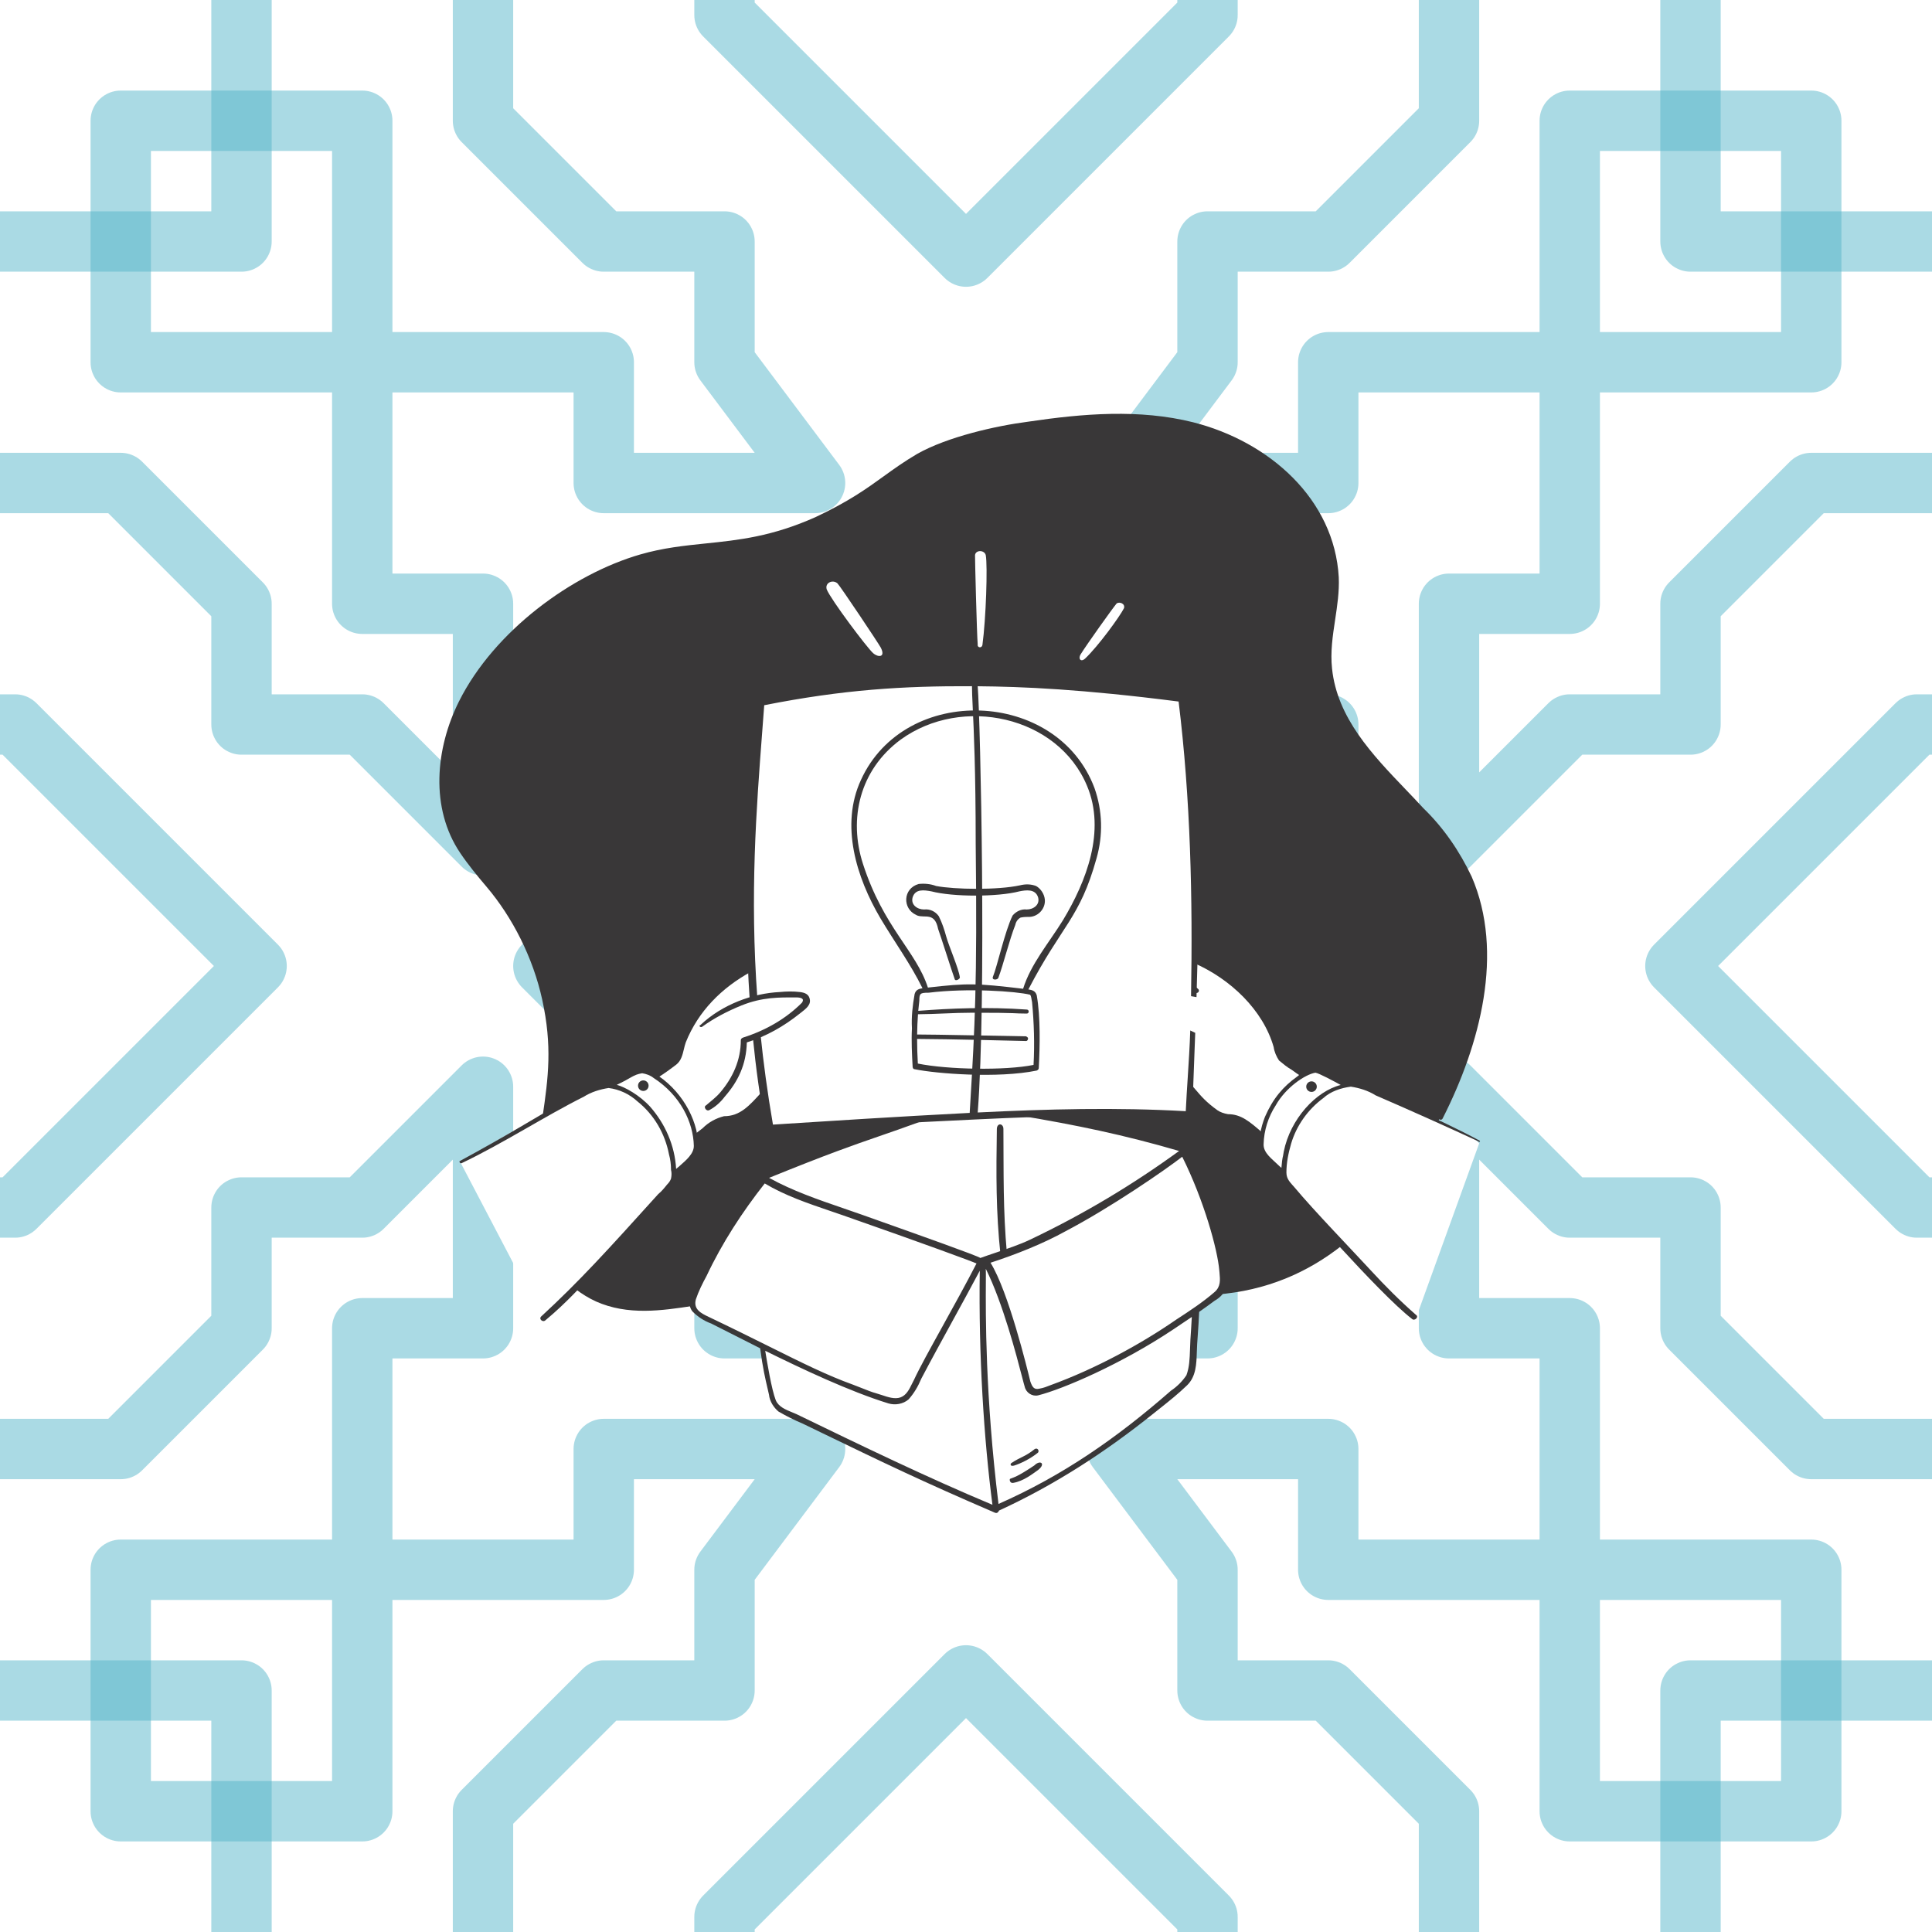<svg width="256" height="256" viewBox="0 0 256 256" fill="none" xmlns="http://www.w3.org/2000/svg">
<rect x="0" y="0" width="256" height="256" fill="#808080" stroke="none"/>
<g clip-path="url(#clip0_516_1828)">
<rect width="256" height="256" fill="white"/>
<mask id="mask0_516_1828" style="mask-type:alpha" maskUnits="userSpaceOnUse" x="0" y="0" width="256" height="256">
<rect width="256" height="256" fill="#D9D9D9"/>
</mask>
<g mask="url(#mask0_749_683)">
<path d="M64 0V16L80 32H96V48L108 64H80V48H16V16H48V80H64V112L48 96H32V80L16 64H0" stroke="#56B7CB" stroke-opacity="0.50" stroke-width="8" stroke-linecap="round" stroke-linejoin="round"/>
<path d="M256 64L240 64L224 80L224 96L208 96L192 112L192 80L208 80L208 16L240 16L240 48L176 48L176 64L148 64L160 48L160 32L176 32L192 16L192 -2.79753e-06" stroke="#56B7CB" stroke-opacity="0.50" stroke-width="8" stroke-linecap="round" stroke-linejoin="round"/>
<path d="M192 256L192 240L176 224L160 224L160 208L148 192L176 192L176 208L240 208L240 240L208 240L208 176L192 176L192 144L208 160L224 160L224 176L240 192L256 192" stroke="#56B7CB" stroke-opacity="0.50" stroke-width="8" stroke-linecap="round" stroke-linejoin="round"/>
<path d="M-2.79753e-06 192L16 192L32 176L32 160L48 160L64 144L64 176L48 176L48 240L16 240L16 208L80 208L80 192L108 192L96 208L96 224L80 224L64 240L64 256" stroke="#56B7CB" stroke-opacity="0.50" stroke-width="8" stroke-linecap="round" stroke-linejoin="round"/>
<path d="M96 128L128 96L160 128L128 161L96 128Z" stroke="#56B7CB" stroke-opacity="0.50" stroke-width="8" stroke-linecap="round" stroke-linejoin="round"/>
<path d="M262 96H254L242 108L230 120L222 128L230 136L242 148L254 160H262" stroke="#56B7CB" stroke-opacity="0.50" stroke-width="8" stroke-linecap="round" stroke-linejoin="round"/>
<path d="M160 262L160 254L148 242L136 230L128 222L120 230L108 242L96 254L96 262" stroke="#56B7CB" stroke-opacity="0.50" stroke-width="8" stroke-linecap="round" stroke-linejoin="round"/>
<path d="M96 -6L96 2L108 14L120 26L128 34L136 26L148 14L160 2L160 -6" stroke="#56B7CB" stroke-opacity="0.50" stroke-width="8" stroke-linecap="round" stroke-linejoin="round"/>
<path d="M160 96V80H136L128 72L120 80H96V96H80V120L72 128L80 136V160H96V176H120L128 184L136 176H160V160H176V136L184 128L176 120V96H160Z" stroke="#56B7CB" stroke-opacity="0.50" stroke-width="8" stroke-linecap="round" stroke-linejoin="round"/>
<path d="M224 0V32H256" stroke="#56B7CB" stroke-opacity="0.50" stroke-width="8" stroke-linecap="round" stroke-linejoin="round"/>
<path d="M256 224L224 224L224 256" stroke="#56B7CB" stroke-opacity="0.50" stroke-width="8" stroke-linecap="round" stroke-linejoin="round"/>
<path d="M32 256L32 224L2.79753e-06 224" stroke="#56B7CB" stroke-opacity="0.50" stroke-width="8" stroke-linecap="round" stroke-linejoin="round"/>
<path d="M0 32L32 32L32 -1.39876e-06" stroke="#56B7CB" stroke-opacity="0.50" stroke-width="8" stroke-linecap="round" stroke-linejoin="round"/>
<path d="M-6 160L2 160L14 148L26 136L34 128L26 120L14 108L2 96L-6 96" stroke="#56B7CB" stroke-opacity="0.50" stroke-width="8" stroke-linecap="round" stroke-linejoin="round"/>
</g>
<path d="M72 147.5L61 154L72 175L76.5 170.5L92 173L92.5 174L97 176.5L101 178.5V179.5L102.5 185.5L103 186.5L112 191L132 199.5L139 196.5L147.5 191L155.5 184.5L157.5 182L158.5 173.5L162.5 171L176.5 164.5L187.5 175L196 151.5L195.5 151L194.5 150.5L190.5 148.5L153.5 77.5L129 69L109 75L72 147.5Z" fill="white"/>
<path fill-rule="evenodd" clip-rule="evenodd" d="M188.597 107.085C191.265 109.663 193.399 112.775 195 116.154H195C199.356 126.227 196.136 138.378 191.177 148.167C191.082 148.403 190.862 148.414 190.704 148.305C190.639 148.432 190.573 148.559 190.508 148.685C189.449 148.212 188.361 147.73 187.291 147.257H187.29L187.289 147.256L187.284 147.254C185.044 146.263 182.88 145.306 181.217 144.521H181.216C180.497 144.182 179.705 143.899 178.815 143.81C178.663 143.81 178.516 143.821 178.373 143.841L175.081 142.12V142.121C174.487 141.725 173.94 141.802 173.302 142.121C173.024 142.266 172.753 142.423 172.49 142.589L170.278 141.053V141.054C169.745 140.698 169.3 140.164 169.3 139.453C168.233 135.54 165.743 132.073 162.275 129.849C161.024 128.931 159.656 128.17 158.216 127.566C158.417 115.834 158.158 104.026 156.585 92.679C138.177 90.1 119.059 89.211 100.83 93.124C99.51 102.934 98.857 115.595 99.491 128.479C98.691 128.911 97.92 129.397 97.183 129.938C93.715 132.161 91.225 135.629 90.159 139.541C90.159 139.897 89.981 140.252 89.803 140.519L89.74 140.582C89.69 140.633 89.649 140.674 89.607 140.714C89.406 140.903 89.176 141.062 87.858 141.974L87.855 141.976L87.85 141.98C87.588 142.16 87.283 142.372 86.927 142.619C86.649 142.442 86.362 142.276 86.068 142.121V142.121C85.562 141.784 84.948 141.742 84.379 142.121L81.089 143.84C80.945 143.82 80.797 143.809 80.644 143.809C79.755 143.898 78.962 144.181 78.243 144.521C76.716 145.241 74.397 146.517 71.899 147.924C72.655 142.748 73.197 138.61 71.84 132.428C70.634 126.931 67.932 121.579 64.46 117.489C63.236 116.048 62.028 114.576 60.992 113.043C56.958 107.076 57.702 99.171 60.814 92.946C65.499 83.576 75.809 76.081 84.823 73.472C87.874 72.591 90.656 72.305 93.499 72.011C97.838 71.564 102.321 71.103 108.121 68.493C112.511 66.42 114.803 64.765 117.062 63.134C118.42 62.154 119.766 61.182 121.549 60.133C125.549 57.883 131.919 56.429 136.31 55.865C143.513 54.798 150.982 54.176 158.096 55.954C168.227 58.521 176.819 66.179 177.393 76.496C177.475 78.393 177.194 80.252 176.914 82.109C176.589 84.254 176.265 86.396 176.503 88.588C177.18 95.131 181.864 100.02 186.251 104.6C187.052 105.436 187.842 106.261 188.597 107.085ZM170.724 157.059C171.969 158.506 174.811 161.694 177.865 164.993C173.244 168.655 167.771 171.025 161.195 171.53C161.922 170.907 162.272 170.196 162.098 169.154V169.153C161.243 163.6 159.2 157.437 156.676 152.388C150.785 150.439 143.349 148.767 137.323 147.663C144.551 147.447 151.087 147.472 157.563 147.9L157.596 147.066C157.633 146.107 157.671 145.145 157.708 144.181V144.182C158.191 144.755 158.67 145.326 159.163 145.854C159.875 146.655 160.764 147.277 161.653 147.811C162.149 148.108 162.562 148.13 163.001 148.151C163.348 148.169 163.71 148.187 164.143 148.344C164.185 148.365 164.232 148.386 164.282 148.409C164.442 148.48 164.63 148.564 164.765 148.7C165.561 149.296 166.384 149.921 167.188 150.557C167.137 150.884 167.1 151.213 167.078 151.546C167.078 152.163 167.104 152.75 167.7 153.147C168.488 153.995 169.318 154.802 170.189 155.541C170.188 156.317 170.306 156.479 170.546 156.807C170.599 156.88 170.658 156.961 170.724 157.059ZM76.251 170.794C77.081 171.443 77.991 171.997 78.954 172.444C83.192 174.339 87.708 173.666 91.83 173.035C91.707 172.6 91.781 172.11 92.115 171.554C94.338 166.485 97.095 161.773 100.474 157.415C100.619 157.222 100.739 157.055 100.844 156.908L100.846 156.907L100.846 156.906L100.846 156.905C101.495 156.002 101.615 155.836 103.601 155.004C109.011 152.709 115.598 150.284 121.4 148.386C118.657 148.538 115.796 148.704 112.795 148.877H112.795H112.792L112.785 148.878H112.783H112.775L112.768 148.878C109.311 149.078 105.668 149.289 101.808 149.501C101.542 148.038 101.3 146.557 101.079 145.064C100.82 145.365 100.56 145.66 100.295 145.944C99.584 146.744 98.695 147.367 97.806 147.9C97.309 148.198 96.896 148.219 96.458 148.241C96.111 148.258 95.748 148.277 95.316 148.434C95.274 148.455 95.227 148.476 95.177 148.498C95.017 148.57 94.829 148.654 94.693 148.79C93.834 149.396 93.003 150.031 92.201 150.68C92.242 150.966 92.273 151.256 92.293 151.547C92.293 152.206 92.262 152.625 91.759 153.147C90.984 153.951 90.191 154.736 89.359 155.457V155.458C89.376 156.382 89.262 156.538 89.003 156.894L89.003 156.895L89.003 156.896C88.95 156.969 88.891 157.049 88.825 157.147C86.832 159.462 80.746 166.242 76.251 170.794ZM158.138 131.272L158.137 131.313C158.243 131.387 158.348 131.462 158.453 131.538C158.349 131.448 158.244 131.36 158.138 131.272ZM110.966 77.295C111.358 77.687 116.459 85.322 116.709 85.815V85.814C117.383 87.141 116.351 87.134 115.688 86.54C114.861 85.799 110.077 79.428 109.544 78.095C109.277 77.206 110.344 76.761 110.966 77.295ZM130.174 85.476C130.648 81.996 130.878 74.988 130.619 73.56C130.441 72.849 129.272 72.847 129.196 73.56C129.175 73.75 129.436 84.11 129.551 85.387C129.463 85.832 130.085 85.921 130.174 85.476ZM148.937 80.585C148.383 81.693 145.52 85.62 143.796 87.252C143.214 87.801 142.826 87.286 143.19 86.702C144.035 85.347 147.385 80.651 147.959 79.963C148.314 79.696 149.115 79.963 148.937 80.585Z" fill="#393738"/>
<path d="M137.11 192.006C135.793 193.059 135.29 193.012 133.997 193.873C133.814 194.057 133.904 194.345 134.415 194.184C135.237 193.925 136.509 193.305 137.465 192.54C137.757 192.394 137.592 191.765 137.11 192.006Z" fill="#393738"/>
<path d="M137.056 194.177C134.74 195.722 134.401 195.721 133.843 195.952C133.741 195.994 133.783 196.566 134.247 196.49C135.639 196.264 136.863 195.252 137.347 194.929C138.7 194.027 137.903 193.329 137.055 194.176L137.056 194.177Z" fill="#393738"/>
<path d="M132.087 149.613C131.998 155.484 131.954 160.528 132.576 166.308C132.576 166.664 133.516 166.603 133.427 166.159C132.894 160.29 133.001 155.452 132.957 149.583C132.951 148.832 132.1 148.741 132.087 149.613Z" fill="#393738"/>
<path fill-rule="evenodd" clip-rule="evenodd" d="M120.337 148.446C113.516 150.799 103.676 154.638 101.575 155.547C101.126 155.741 101.01 155.911 100.877 156.107C100.852 156.142 100.827 156.179 100.799 156.217C97.134 160.693 94.427 165.799 91.937 171.021C91.509 171.919 91.048 172.888 91.759 173.778C92.47 174.489 93.271 175.022 94.249 175.378C94.249 175.378 99.661 178.128 100.725 178.656C101.053 181.199 101.428 182.797 101.716 184.023C101.781 184.3 101.841 184.558 101.896 184.804C101.985 185.694 102.518 186.494 103.141 187.027C104.208 187.65 105.275 188.183 106.342 188.628C107.242 189.063 108.1 189.478 108.925 189.877C117.152 193.857 122.04 196.221 131.863 200.455C132.109 200.537 132.28 200.391 132.375 200.158C139.73 196.783 146.521 192.376 152.848 187.295C153.121 187.076 153.395 186.858 153.671 186.639C154.9 185.662 156.151 184.668 157.294 183.559C158.485 182.407 158.536 180.739 158.586 179.144C158.596 178.802 158.607 178.464 158.628 178.135C158.654 177.754 158.68 177.373 158.706 176.991C158.778 175.942 158.852 174.889 158.895 173.831C159.586 173.349 160.269 172.858 160.94 172.356C161.74 171.911 162.363 171.2 162.63 170.31C162.719 169.332 162.63 168.265 162.363 167.287L162.364 167.286C161.422 162.318 159.931 157.375 157.478 152.869C157.085 152.145 156.822 151.903 156.362 151.772C152.093 150.56 144.638 148.812 138.388 147.633C137.193 147.665 135.98 147.703 134.745 147.749C134.851 147.769 134.958 147.79 135.064 147.811C142.584 149.065 148.919 150.373 156.237 152.51C150.026 157.028 143.471 160.945 136.487 164.262C135.15 164.902 133.511 165.454 131.941 165.984C131.237 166.221 130.547 166.454 129.904 166.688C129.514 166.393 121.855 163.672 116.452 161.753C115.662 161.472 114.92 161.208 114.256 160.972C113.423 160.676 112.579 160.386 111.731 160.095C108.402 158.954 105.006 157.789 101.907 156.072C109.754 152.886 112.977 151.772 116.522 150.546C118.126 149.992 119.797 149.414 121.993 148.612H121.993C122.281 148.507 122.57 148.405 122.86 148.307C122.03 148.352 121.189 148.398 120.337 148.446ZM92.204 172.176C91.848 173.51 92.923 174.026 93.893 174.488C97.019 175.979 99.638 177.281 101.936 178.424C106.384 180.637 109.628 182.251 113.012 183.47C113.403 183.611 113.797 183.77 114.188 183.927C114.853 184.194 115.508 184.458 116.124 184.626C116.349 184.687 116.589 184.768 116.836 184.85C117.662 185.128 118.572 185.433 119.325 185.159C120.102 184.876 120.486 184.089 120.834 183.376C120.924 183.192 121.012 183.012 121.103 182.847C121.826 181.281 123.27 178.672 124.901 175.725C126.376 173.059 128.005 170.116 129.39 167.421C129.049 167.228 122.399 164.781 111.767 161.061C111.182 160.857 110.592 160.656 110 160.454C107.031 159.444 104.013 158.417 101.332 156.813C98.346 160.613 95.689 164.681 93.626 169.064C93.093 170.042 92.559 171.109 92.204 172.176ZM104.972 187.142C105.169 187.222 105.362 187.3 105.542 187.382L105.56 187.391C114.152 191.556 122.746 195.722 131.504 199.392C130.376 190.754 129.656 179.573 129.825 168.38C128.629 170.634 127.401 172.871 126.174 175.109C124.795 177.622 123.416 180.135 122.082 182.67C121.638 183.737 121.104 184.626 120.393 185.426C119.681 186.048 118.614 186.226 117.725 185.96C112.567 184.373 106.202 181.357 101.396 178.986C101.631 180.441 102.244 184.145 102.786 185.515C103.133 186.392 104.097 186.785 104.972 187.142ZM157.687 178.705C157.714 177.967 157.744 177.117 157.829 176.089C157.865 175.562 157.895 175.033 157.921 174.503C157.126 175.046 156.322 175.582 155.519 176.118L155.429 176.178C148.554 180.761 140.799 184.082 137.555 184.893C136.755 185.07 135.954 184.537 135.777 183.737C135.721 183.571 135.607 183.13 135.439 182.486C134.691 179.606 132.887 172.662 130.622 168.12C130.639 168.342 130.636 168.923 130.631 169.828C130.606 173.978 130.541 184.942 132.307 199.281C140.832 195.516 147.98 190.554 155.162 184.27C155.962 183.737 156.674 183.025 157.207 182.225C157.6 181.146 157.636 180.134 157.687 178.705ZM155.873 174.845C157.652 173.689 159.366 172.563 160.942 171.199V171.198C161.762 170.488 161.68 169.604 161.591 168.649C161.582 168.551 161.573 168.452 161.564 168.353C161.335 165.597 159.555 159.099 156.651 153.275C154.424 155.003 147.272 159.952 141.195 163.142C138.171 164.813 134.634 166.215 131.248 167.319C133.627 171.138 136.129 181.428 136.485 182.892C136.512 183 136.526 183.06 136.528 183.065C136.782 183.782 137.021 184.181 137.733 184.003C138.266 183.914 138.711 183.737 139.156 183.559C145.213 181.357 151.239 178.053 155.873 174.845Z" fill="#393738"/>
<path fill-rule="evenodd" clip-rule="evenodd" d="M91.314 135.719C93.114 132.428 96.085 129.788 99.47 128.04C99.481 128.282 99.493 128.524 99.505 128.766C95.644 130.873 92.522 133.99 90.869 138.12C90.765 138.406 90.692 138.714 90.618 139.025C90.438 139.78 90.254 140.551 89.624 141.054C88.819 141.674 88.014 142.25 87.178 142.784C87.031 142.684 86.881 142.588 86.728 142.495C87.862 141.652 88.167 141.444 88.403 141.283C88.573 141.167 88.707 141.076 89.091 140.788C89.447 140.521 89.713 140.076 89.802 139.632C90.158 138.298 90.602 136.964 91.314 135.719ZM92.261 151.173C92.775 150.75 93.287 150.335 93.804 149.947C94.249 149.502 94.782 149.147 95.316 148.88C95.672 148.761 96.027 148.722 96.383 148.682C96.561 148.662 96.739 148.643 96.916 148.613C97.984 148.346 98.873 147.813 99.673 147.013C100.174 146.512 100.675 146.011 101.144 145.494C101.099 145.199 101.055 144.902 101.012 144.606C99.255 146.569 98.046 147.902 95.938 147.902C94.871 148.169 93.893 148.702 93.093 149.502C92.764 149.749 92.443 149.996 92.129 150.245C92.186 150.551 92.23 150.861 92.261 151.173Z" fill="#393738"/>
<path fill-rule="evenodd" clip-rule="evenodd" d="M163.234 148.297C160.998 148.297 159.209 146.341 157.696 144.51L157.732 143.588C157.975 143.864 158.189 144.116 158.392 144.353C159.207 145.31 159.823 146.032 161.297 147.1C161.656 147.361 162.186 147.545 162.72 147.634C164.443 147.634 165.578 148.609 167.273 150.086C167.227 150.317 167.187 150.549 167.156 150.783C166.481 150.227 165.791 149.68 165.101 149.187C164.568 148.742 163.945 148.386 163.234 148.297ZM172.781 142.411C172.403 142.126 171.798 141.671 170.793 140.917V140.916C170.437 140.738 170.081 140.383 169.815 140.027C169.548 139.405 169.37 138.782 169.281 138.071C168.784 136.335 166.757 132.869 163.768 130.424C162.232 129.144 160.283 127.956 158.224 127.069L158.215 127.609C163.061 129.734 167.365 133.839 168.767 138.742C168.856 139.364 169.123 139.986 169.478 140.52C170.012 140.965 170.545 141.409 171.168 141.765C171.586 142.078 172.004 142.361 172.423 142.632C172.541 142.556 172.66 142.483 172.781 142.411ZM158.362 131.539C158.287 131.489 158.211 131.439 158.136 131.39C158.142 131.106 158.149 130.822 158.156 130.538C158.346 130.69 158.533 130.846 158.718 131.006C159.074 131.272 158.718 131.717 158.362 131.539Z" fill="#393738"/>
<path d="M138.444 119.178C138.372 118.464 137.911 117.755 137.288 117.399C136.577 117.133 135.866 117.133 135.154 117.31C132.175 117.958 126.499 117.867 124.039 117.398C123.327 117.131 122.527 117.042 121.727 117.131C119.617 117.735 119.574 120.393 121.371 121.221C121.46 121.221 121.46 121.31 121.549 121.31C122.565 121.691 123.851 120.819 124.305 123.089C124.505 123.588 126.262 129.114 126.517 129.778C126.619 130.044 127.219 129.729 127.187 129.498C127.015 128.28 125.733 125.38 125.372 124.068C125.126 123.172 124.839 122.289 124.394 121.4C123.95 120.778 123.238 120.422 122.438 120.511C121.549 120.511 120.66 119.888 120.926 118.91C121.282 117.754 122.438 117.932 123.416 118.11C126.289 118.859 132.192 118.86 135.065 118.111C135.955 117.933 137.199 117.755 137.555 118.911C137.822 119.889 136.933 120.512 136.043 120.512C135.332 120.423 134.621 120.778 134.176 121.312C133.165 123.335 132.124 128.097 131.581 129.387C131.35 129.936 132.178 129.854 132.279 129.587C132.951 127.811 133.767 124.469 134.532 122.557C134.621 122.112 134.888 121.756 135.243 121.579C135.688 121.49 136.043 121.49 136.488 121.49C137.644 121.401 138.561 120.331 138.444 119.178Z" fill="#393738"/>
<path d="M92.471 150.924C92.097 147.562 89.736 143.687 85.89 141.765C85.535 141.587 85.179 141.498 84.823 141.587C84.379 141.765 83.934 142.032 83.49 142.298C82.641 142.69 81.841 143.13 81.053 143.618C77.944 143.267 73.515 147.026 60.903 153.859C60.814 153.948 60.991 154.211 61.17 154.126C66.656 151.512 72.198 147.9 77.354 145.322C78.332 144.7 79.488 144.344 80.644 144.166C82.067 144.344 83.401 144.967 84.468 145.945C86.691 147.723 88.113 150.213 88.647 152.97C88.825 153.593 88.914 154.304 88.914 155.015C89.003 155.371 89.003 155.727 88.914 156.171C88.825 156.438 88.647 156.705 88.38 156.972C88.025 157.416 87.669 157.861 87.224 158.217C80.383 165.791 76.804 169.737 71.751 174.401C71.307 174.756 71.929 175.29 72.285 174.934C75.096 172.593 76.75 170.647 79.665 167.732C83.807 163.456 86.258 160.556 88.824 157.594C89.18 157.238 89.358 156.883 89.535 156.438C89.561 156.233 89.579 156.027 89.59 155.822C90.808 154.726 91.302 154.165 92.114 153.236C92.559 152.525 92.737 151.725 92.47 150.924L92.471 150.924ZM90.07 154.48C89.909 154.623 89.749 154.758 89.589 154.889C89.416 151.767 88.136 148.918 86.157 146.655C84.76 145.118 82.795 144.03 81.727 143.745C83.711 142.82 83.864 142.413 85.089 142.209C85.623 142.298 86.156 142.476 86.601 142.832C90.165 145.138 91.859 148.709 91.936 151.813C91.963 152.88 90.869 153.769 90.069 154.48H90.07Z" fill="#393738"/>
<path d="M195.978 151.101C190.998 148.396 181.597 144.328 180.416 143.899C179.778 143.654 179.087 143.571 178.401 143.635C177.243 142.919 175.414 141.893 175.042 141.715C174.72 141.56 174.395 141.461 174.103 141.497C173.302 141.675 172.502 142.12 171.88 142.653C170.025 143.977 168.683 145.539 167.612 147.989C167.345 148.7 167.078 149.5 166.989 150.3C166.811 151.101 166.811 151.901 166.989 152.612C167.434 153.502 168.145 154.213 168.856 154.835C170.011 156.133 169.691 155.254 169.835 156.258C170.101 156.88 170.546 157.503 170.99 157.948C171.285 158.242 182.688 171.371 187.086 174.754C187.441 175.11 188.064 174.487 187.619 174.221C185.485 172.353 183.491 170.35 181.573 168.263C179.246 165.732 174.085 160.398 171.524 157.325C170.99 156.703 170.457 156.258 170.457 155.369C170.457 154.035 170.724 152.79 171.079 151.545C171.791 149.144 173.302 147.01 175.348 145.499C176.326 144.61 177.659 144.165 178.993 143.987C180.149 144.165 181.305 144.521 182.283 145.143C186.818 147.099 191.354 149.144 195.8 151.19C196.067 151.456 196.244 151.19 195.978 151.101V151.101ZM170.101 152.613C169.946 153.701 169.947 152.994 169.793 154.749C169.622 154.606 169.457 154.459 169.301 154.303C168.59 153.591 167.406 152.79 167.434 151.635C167.478 149.766 168.056 147.989 169.034 146.477C170.353 144.101 172.944 142.362 174.297 142.137C174.776 142.205 176.756 143.272 177.65 143.765C174.387 144.59 170.977 148.234 170.101 152.612V152.613Z" fill="#393738"/>
<path d="M145.024 104.417C140.099 91.283 119.906 90.53 114.079 103.35C111.322 109.308 113.456 116.244 116.657 121.668C118.534 124.823 120.654 127.733 122.237 130.947C121.72 131.032 121.351 131.163 121.192 131.716C120.926 133.228 120.748 134.739 120.837 136.252C120.748 137.941 120.837 139.631 120.926 141.32C120.926 141.498 121.015 141.676 121.192 141.676C124.052 142.268 132.244 142.916 137.377 141.854C137.554 141.765 137.643 141.676 137.643 141.498C137.794 138.621 137.877 134.731 137.377 131.895C137.203 131.29 136.779 131.189 136.266 131.102C140.687 122.581 143.079 121.717 145.29 113.754C146.18 110.642 146.091 107.441 145.024 104.417H145.024ZM136.755 132.784C137.012 135.528 137.103 138.355 136.95 141.106C133.213 141.868 125.579 141.737 121.619 140.928C121.556 139.849 121.521 138.757 121.52 137.664C126.094 137.69 133.445 137.881 135.954 137.941C136.132 137.941 136.221 137.763 136.221 137.586C136.221 137.497 136.132 137.408 135.954 137.319C135.046 137.307 123.159 137.064 121.524 137.077C121.535 136.181 121.571 135.284 121.638 134.392C123.98 134.382 126.331 134.191 128.759 134.191C135.334 134.191 134.21 134.304 136.043 134.304C136.398 134.304 136.398 133.771 136.043 133.771C130.875 133.401 125.905 133.61 121.674 133.942C121.713 133.495 121.76 133.049 121.815 132.606C121.815 131.64 121.914 131.539 123.06 131.539C128.172 130.9 134.651 131.346 136.487 131.806C136.665 131.984 136.665 132.428 136.754 132.784H136.755ZM140.845 121.935C139.018 124.895 136.586 127.729 135.567 131.016C129.381 130.28 128.242 130.257 122.952 130.858C121.371 125.979 117.086 122.933 114.346 114.466C112.421 108.513 113.889 102.043 119.326 98.015C127.463 92.098 140.187 94.86 144.046 104.15C146.536 110.108 143.957 116.778 140.845 121.935Z" fill="#393738"/>
<path d="M85.242 144.557C85.628 144.557 85.942 144.244 85.942 143.858C85.942 143.471 85.628 143.158 85.242 143.158C84.855 143.158 84.542 143.471 84.542 143.858C84.542 144.244 84.855 144.557 85.242 144.557Z" fill="#393738"/>
<path d="M173.782 144.686C174.168 144.686 174.482 144.373 174.482 143.986C174.482 143.6 174.168 143.286 173.782 143.286C173.396 143.286 173.082 143.6 173.082 143.986C173.082 144.373 173.396 144.686 173.782 144.686Z" fill="#393738"/>
<path d="M107.321 132.516C107.232 131.716 106.611 131.525 105.987 131.449C105.1 131.342 104.209 131.36 103.319 131.449C99.768 131.618 95.733 133.071 92.826 135.806C92.559 135.895 92.737 136.162 93.004 136.073C94.604 134.917 96.367 133.99 98.25 133.228C101.032 132.103 103.302 132.161 105.453 132.161C105.986 132.161 106.698 132.25 106.253 132.872C104.173 134.951 101.549 136.503 98.428 137.496C98.25 137.585 98.161 137.674 98.161 137.852C98.161 140.465 97.105 142.804 95.405 144.787C94.871 145.41 94.16 145.943 93.537 146.477C93.181 146.655 93.585 147.309 93.982 147.099C94.792 146.672 95.494 146.031 96.027 145.321C97.799 143.295 98.883 141.062 98.958 138.126C101.52 137.318 103.837 136.014 105.986 134.294C106.52 133.849 107.409 133.316 107.32 132.516L107.321 132.516Z" fill="#393738"/>
<path fill-rule="evenodd" clip-rule="evenodd" d="M157.118 92.501C157.118 92.234 156.94 92.056 156.674 92.056C137.692 89.509 119.61 88.834 100.83 92.59C100.462 92.642 100.367 93.011 100.478 93.269C99.625 98.561 99.102 107.84 98.962 113.399C98.818 119.684 98.906 126.114 99.344 132.506C99.677 132.41 100.014 132.323 100.352 132.244C99.35 118.518 100.22 107.141 101 96.933C101.09 95.755 101.179 94.594 101.264 93.445C111.739 91.371 119.718 90.885 128.793 90.927C128.787 91.542 128.828 92.414 128.889 93.705C129.033 96.737 129.285 102.076 129.285 111.797C129.508 130.299 129.148 136.366 128.59 145.764C128.557 146.318 128.524 146.884 128.489 147.464C119.288 147.933 108.811 148.606 103.909 148.921L103.908 148.922L103.881 148.924C103.316 148.96 102.826 148.991 102.421 149.017C101.695 144.817 101.156 140.818 100.767 136.997C100.433 137.141 100.094 137.278 99.751 137.406C100.152 141.488 100.708 145.536 101.452 149.502C101.541 149.68 101.63 149.768 101.808 149.768C109.099 149.324 116.302 148.968 123.594 148.612L124.773 148.554C136.503 147.974 146.782 147.466 157.563 148.168C157.83 148.168 158.003 147.99 158.007 147.723C158.055 145.135 158.169 142.192 158.294 138.959V138.958C158.32 138.271 158.348 137.57 158.375 136.857C158.153 136.757 157.933 136.653 157.715 136.545C157.649 138.617 157.515 140.701 157.381 142.783V142.784C157.285 144.272 157.19 145.76 157.119 147.24C147.922 146.711 138.725 146.957 129.552 147.41C130.713 132.452 129.919 95.709 129.552 90.932C135.442 90.983 143.306 91.307 156.171 92.958C157.751 105.789 158.05 119.02 157.819 131.997C158.061 132.034 158.303 132.077 158.542 132.124C158.91 120.697 159.022 106.782 157.118 92.502V92.501Z" fill="#393738"/>
</g>

<defs>
<clipPath id="clip0_516_1828">
<rect width="256" height="256" fill="white"/>
</clipPath>
</defs>
</svg>

